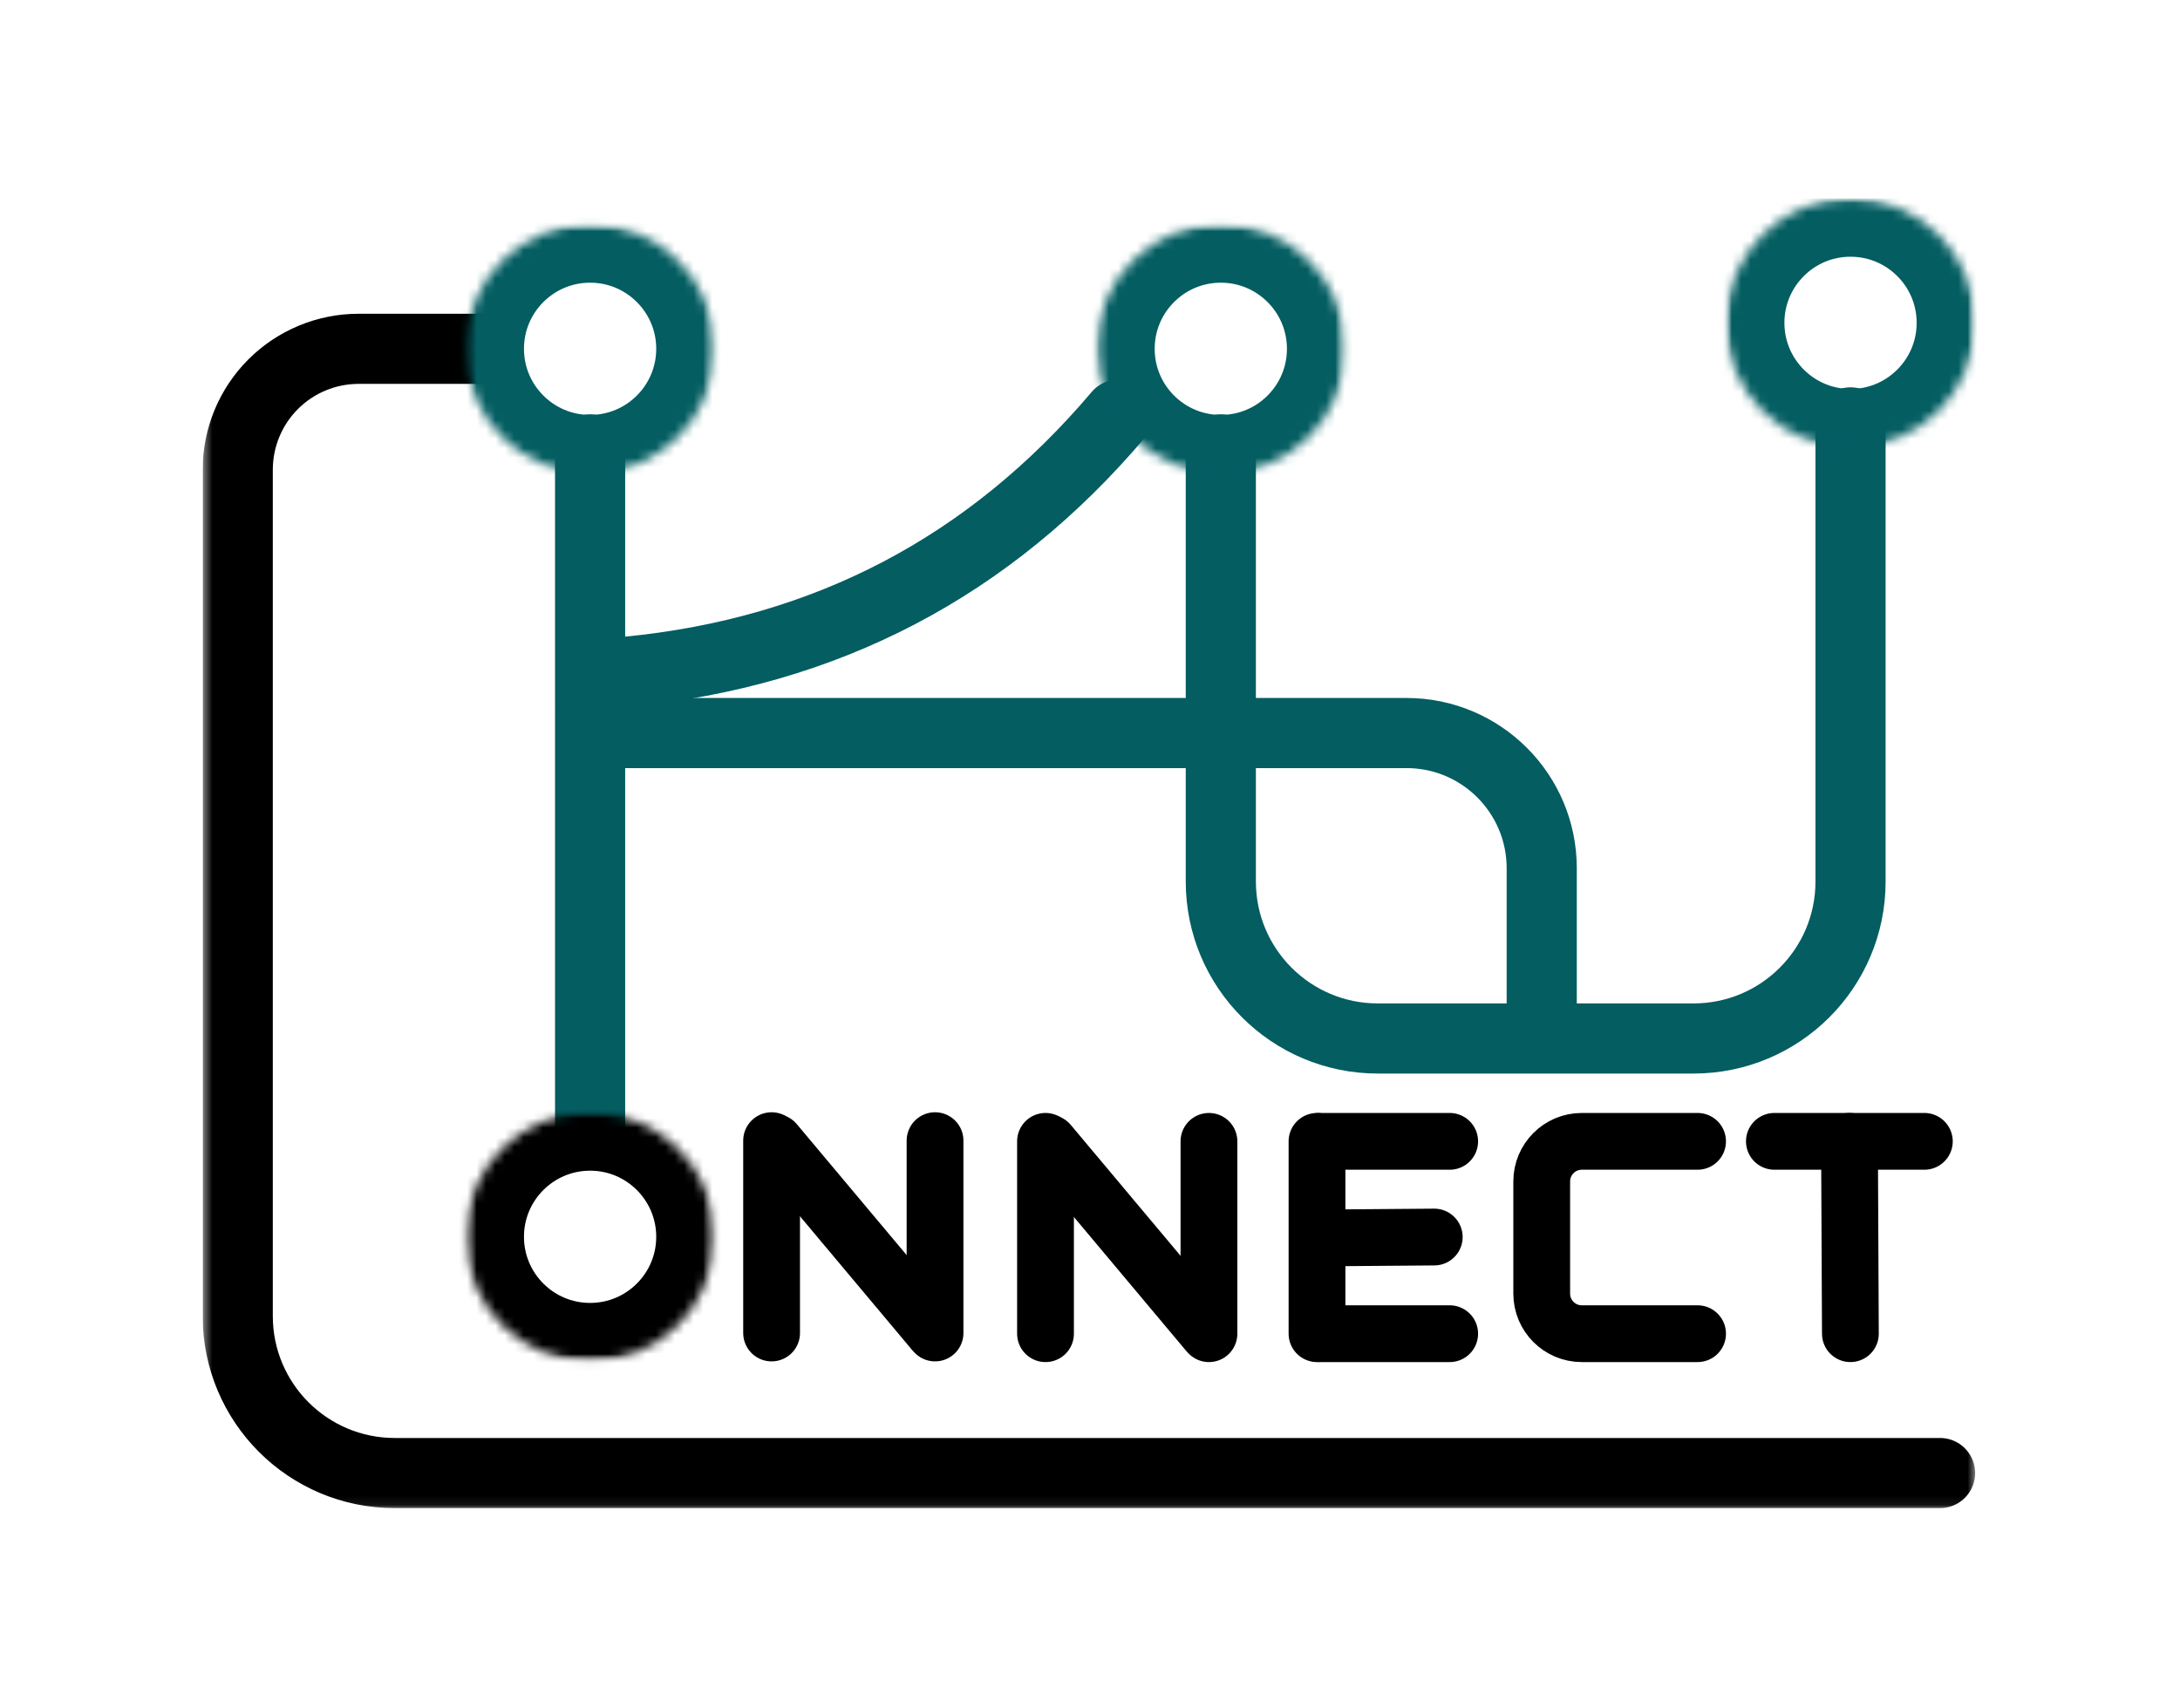 <svg width="231" height="181" viewBox="0 0 231 181" fill="none" xmlns="http://www.w3.org/2000/svg">
    <rect width="231" height="181" fill="white" />
    <g clip-path="url(#clip0_297_1681)">
        <mask id="mask0_297_1681" style="mask-type:luminance" maskUnits="userSpaceOnUse" x="21" y="21" width="189"
            height="139">
            <path d="M21.476 21.014H209.406V159.927H21.476V21.014Z" fill="white" />
        </mask>
        <g mask="url(#mask0_297_1681)">
            <path
                d="M205.574 156.112H41.826C32.639 156.112 25.192 148.665 25.192 139.478V49.777C25.192 46.38 26.542 43.121 28.944 40.718C31.347 38.316 34.606 36.967 38.003 36.967H50.814"
                stroke="black" stroke-width="7.432" stroke-linecap="round" />
        </g>
        <path d="M62.529 47.624L62.529 120.234" stroke="#035D61" stroke-width="7.432" stroke-linecap="round" />
        <mask id="mask1_297_1681" style="mask-type:luminance" maskUnits="userSpaceOnUse" x="49" y="117" width="27"
            height="28">
            <path d="M49.329 117.875H75.696V144.242H49.329V117.875Z" fill="white" />
        </mask>
        <g mask="url(#mask1_297_1681)">
            <mask id="mask2_297_1681" style="mask-type:luminance" maskUnits="userSpaceOnUse" x="49" y="117" width="27"
                height="28">
                <path
                    d="M62.529 117.875C55.239 117.875 49.329 123.784 49.329 131.075C49.329 138.365 55.239 144.275 62.529 144.275C69.82 144.275 75.729 138.365 75.729 131.075C75.729 123.784 69.82 117.875 62.529 117.875Z"
                    fill="white" />
            </mask>
            <g mask="url(#mask2_297_1681)">
                <path
                    d="M62.529 117.875C55.239 117.875 49.329 123.784 49.329 131.075C49.329 138.365 55.239 144.275 62.529 144.275C69.82 144.275 75.729 138.365 75.729 131.075C75.729 123.784 69.82 117.875 62.529 117.875Z"
                    stroke="black" stroke-width="12.387" />
            </g>
        </g>
        <mask id="mask3_297_1681" style="mask-type:luminance" maskUnits="userSpaceOnUse" x="87" y="21" width="123"
            height="132">
            <path d="M87.11 21.014H209.406V152.268H87.11V21.014Z" fill="white" />
        </mask>
        <g mask="url(#mask3_297_1681)">
            <path
                d="M196.089 44.764V93.424C196.089 102.61 188.642 110.057 179.455 110.057H145.996C136.809 110.057 129.362 102.61 129.362 93.424V47.624"
                stroke="#035D61" stroke-width="7.432" stroke-linecap="round" />
        </g>
        <mask id="mask4_297_1681" style="mask-type:luminance" maskUnits="userSpaceOnUse" x="24" y="21" width="137"
            height="93">
            <path d="M24.309 21.014H160.771V113.313H24.309V21.014Z" fill="white" />
        </mask>
        <g mask="url(#mask4_297_1681)">
            <path d="M118.512 43.941C104.861 60.066 87.519 69.146 66.488 71.182" stroke="#035D61"
                stroke-width="7.432" stroke-linecap="round" />
        </g>
        <path
            d="M163.366 106.341V92.013C163.366 84.101 156.951 77.686 149.038 77.686H64.042C63.35 77.686 62.79 77.125 62.79 76.434V75.182"
            stroke="#035D61" stroke-width="7.432" stroke-linecap="round" />
        <mask id="mask5_297_1681" style="mask-type:luminance" maskUnits="userSpaceOnUse" x="116" y="23" width="27"
            height="28">
            <path d="M116.161 23.766H142.528V50.133H116.161V23.766Z" fill="white" />
        </mask>
        <g mask="url(#mask5_297_1681)">
            <mask id="mask6_297_1681" style="mask-type:luminance" maskUnits="userSpaceOnUse" x="116" y="23" width="27"
                height="28">
                <path
                    d="M129.361 23.766C122.071 23.766 116.161 29.676 116.161 36.966C116.161 44.256 122.071 50.166 129.361 50.166C136.652 50.166 142.561 44.256 142.561 36.966C142.561 29.676 136.652 23.766 129.361 23.766Z"
                    fill="white" />
            </mask>
            <g mask="url(#mask6_297_1681)">
                <path
                    d="M129.361 23.766C122.071 23.766 116.161 29.676 116.161 36.966C116.161 44.256 122.071 50.166 129.361 50.166C136.652 50.166 142.561 44.256 142.561 36.966C142.561 29.676 136.652 23.766 129.361 23.766Z"
                    stroke="#035D61" stroke-width="12.387" />
            </g>
        </g>
        <mask id="mask7_297_1681" style="mask-type:luminance" maskUnits="userSpaceOnUse" x="182" y="21" width="28"
            height="27">
            <path d="M182.888 21.014H209.255V47.381H182.888V21.014Z" fill="white" />
        </mask>
        <g mask="url(#mask7_297_1681)">
            <mask id="mask8_297_1681" style="mask-type:luminance" maskUnits="userSpaceOnUse" x="182" y="21" width="28"
                height="27">
                <path
                    d="M196.088 21.014C188.799 21.014 182.888 26.924 182.888 34.214C182.888 41.504 188.799 47.414 196.088 47.414C203.379 47.414 209.288 41.504 209.288 34.214C209.288 26.924 203.379 21.014 196.088 21.014Z"
                    fill="white" />
            </mask>
            <g mask="url(#mask8_297_1681)">
                <path
                    d="M196.088 21.014C188.799 21.014 182.888 26.924 182.888 34.214C182.888 41.504 188.799 47.414 196.088 47.414C203.378 47.414 209.288 41.504 209.288 34.214C209.288 26.924 203.378 21.014 196.088 21.014Z"
                    stroke="#035D61" stroke-width="12.387" />
            </g>
        </g>
        <mask id="mask9_297_1681" style="mask-type:luminance" maskUnits="userSpaceOnUse" x="49" y="23" width="27"
            height="28">
            <path d="M49.329 23.766H75.696V50.133H49.329V23.766Z" fill="white" />
        </mask>
        <g mask="url(#mask9_297_1681)">
            <mask id="mask10_297_1681" style="mask-type:luminance" maskUnits="userSpaceOnUse" x="49" y="23" width="27"
                height="28">
                <path
                    d="M62.529 23.766C55.239 23.766 49.329 29.676 49.329 36.966C49.329 44.256 55.239 50.166 62.529 50.166C69.82 50.166 75.729 44.256 75.729 36.966C75.729 29.676 69.82 23.766 62.529 23.766Z"
                    fill="white" />
            </mask>
            <g mask="url(#mask10_297_1681)">
                <path
                    d="M62.529 23.766C55.239 23.766 49.329 29.676 49.329 36.966C49.329 44.256 55.239 50.166 62.529 50.166C69.82 50.166 75.729 44.256 75.729 36.966C75.729 29.676 69.82 23.766 62.529 23.766Z"
                    stroke="#035D61" stroke-width="12.387" />
            </g>
        </g>
        <path d="M81.761 120.884V141.269" stroke="black" stroke-width="6.017" stroke-linecap="round" />
        <mask id="mask11_297_1681" style="mask-type:luminance" maskUnits="userSpaceOnUse" x="47" y="86" width="86"
            height="74">
            <path d="M47.918 86.87H132.912V159.927H47.918V86.87Z" fill="white" />
        </mask>
        <g mask="url(#mask11_297_1681)">
            <path d="M82.132 121.074L98.784 140.931" stroke="black" stroke-width="6.017" stroke-linecap="round" />
        </g>
        <path d="M99.08 120.884V141.269" stroke="black" stroke-width="6.017" stroke-linecap="round" />
        <path d="M110.785 120.959V141.343" stroke="black" stroke-width="6.017" stroke-linecap="round" />
        <mask id="mask12_297_1681" style="mask-type:luminance" maskUnits="userSpaceOnUse" x="76" y="87" width="86"
            height="73">
            <path d="M76.958 87.106H161.951V159.927H76.958V87.106Z" fill="white" />
        </mask>
        <g mask="url(#mask12_297_1681)">
            <path d="M111.156 121.148L127.808 141.006" stroke="black" stroke-width="6.017" stroke-linecap="round" />
        </g>
        <path d="M128.104 120.959V141.343" stroke="black" stroke-width="6.017" stroke-linecap="round" />
        <path d="M139.554 120.959V141.343" stroke="black" stroke-width="6.017" stroke-linecap="round" />
        <path d="M139.833 120.958H153.613" stroke="black" stroke-width="6.017" stroke-linecap="round" />
        <mask id="mask13_297_1681" style="mask-type:luminance" maskUnits="userSpaceOnUse" x="105" y="97" width="82"
            height="63">
            <path d="M105.761 97.022H186.033V159.927H105.761V97.022Z" fill="white" />
        </mask>
        <g mask="url(#mask13_297_1681)">
            <path d="M139.833 131.197L151.978 131.1" stroke="black" stroke-width="6.017" stroke-linecap="round" />
        </g>
        <path d="M139.833 141.343H153.613" stroke="black" stroke-width="6.017" stroke-linecap="round" />
        <mask id="mask14_297_1681" style="mask-type:luminance" maskUnits="userSpaceOnUse" x="129" y="86" width="81"
            height="74">
            <path d="M129.134 86.87H209.406V159.927H129.134V86.87Z" fill="white" />
        </mask>
        <g mask="url(#mask14_297_1681)">
            <path
                d="M179.88 141.343H167.613C165.268 141.343 163.366 139.442 163.366 137.095V125.205C163.366 122.86 165.268 120.958 167.613 120.958H179.88"
                stroke="black" stroke-width="6.017" stroke-linecap="round" />
        </g>
        <path d="M188.02 120.958H203.91" stroke="black" stroke-width="6.017" stroke-linecap="round" />
        <mask id="mask15_297_1681" style="mask-type:luminance" maskUnits="userSpaceOnUse" x="161" y="86" width="49"
            height="74">
            <path d="M161.715 86.87H209.406V159.927H161.715V86.87Z" fill="white" />
        </mask>
        <g mask="url(#mask15_297_1681)">
            <path d="M196.074 141.342L195.978 120.957" stroke="black" stroke-width="6.017" stroke-linecap="round" />
        </g>
    </g>
    <defs>
        <clipPath id="clip0_297_1681">
            <rect width="188.048" height="139" fill="white" transform="translate(21.476 21)" />
        </clipPath>
    </defs>
</svg>